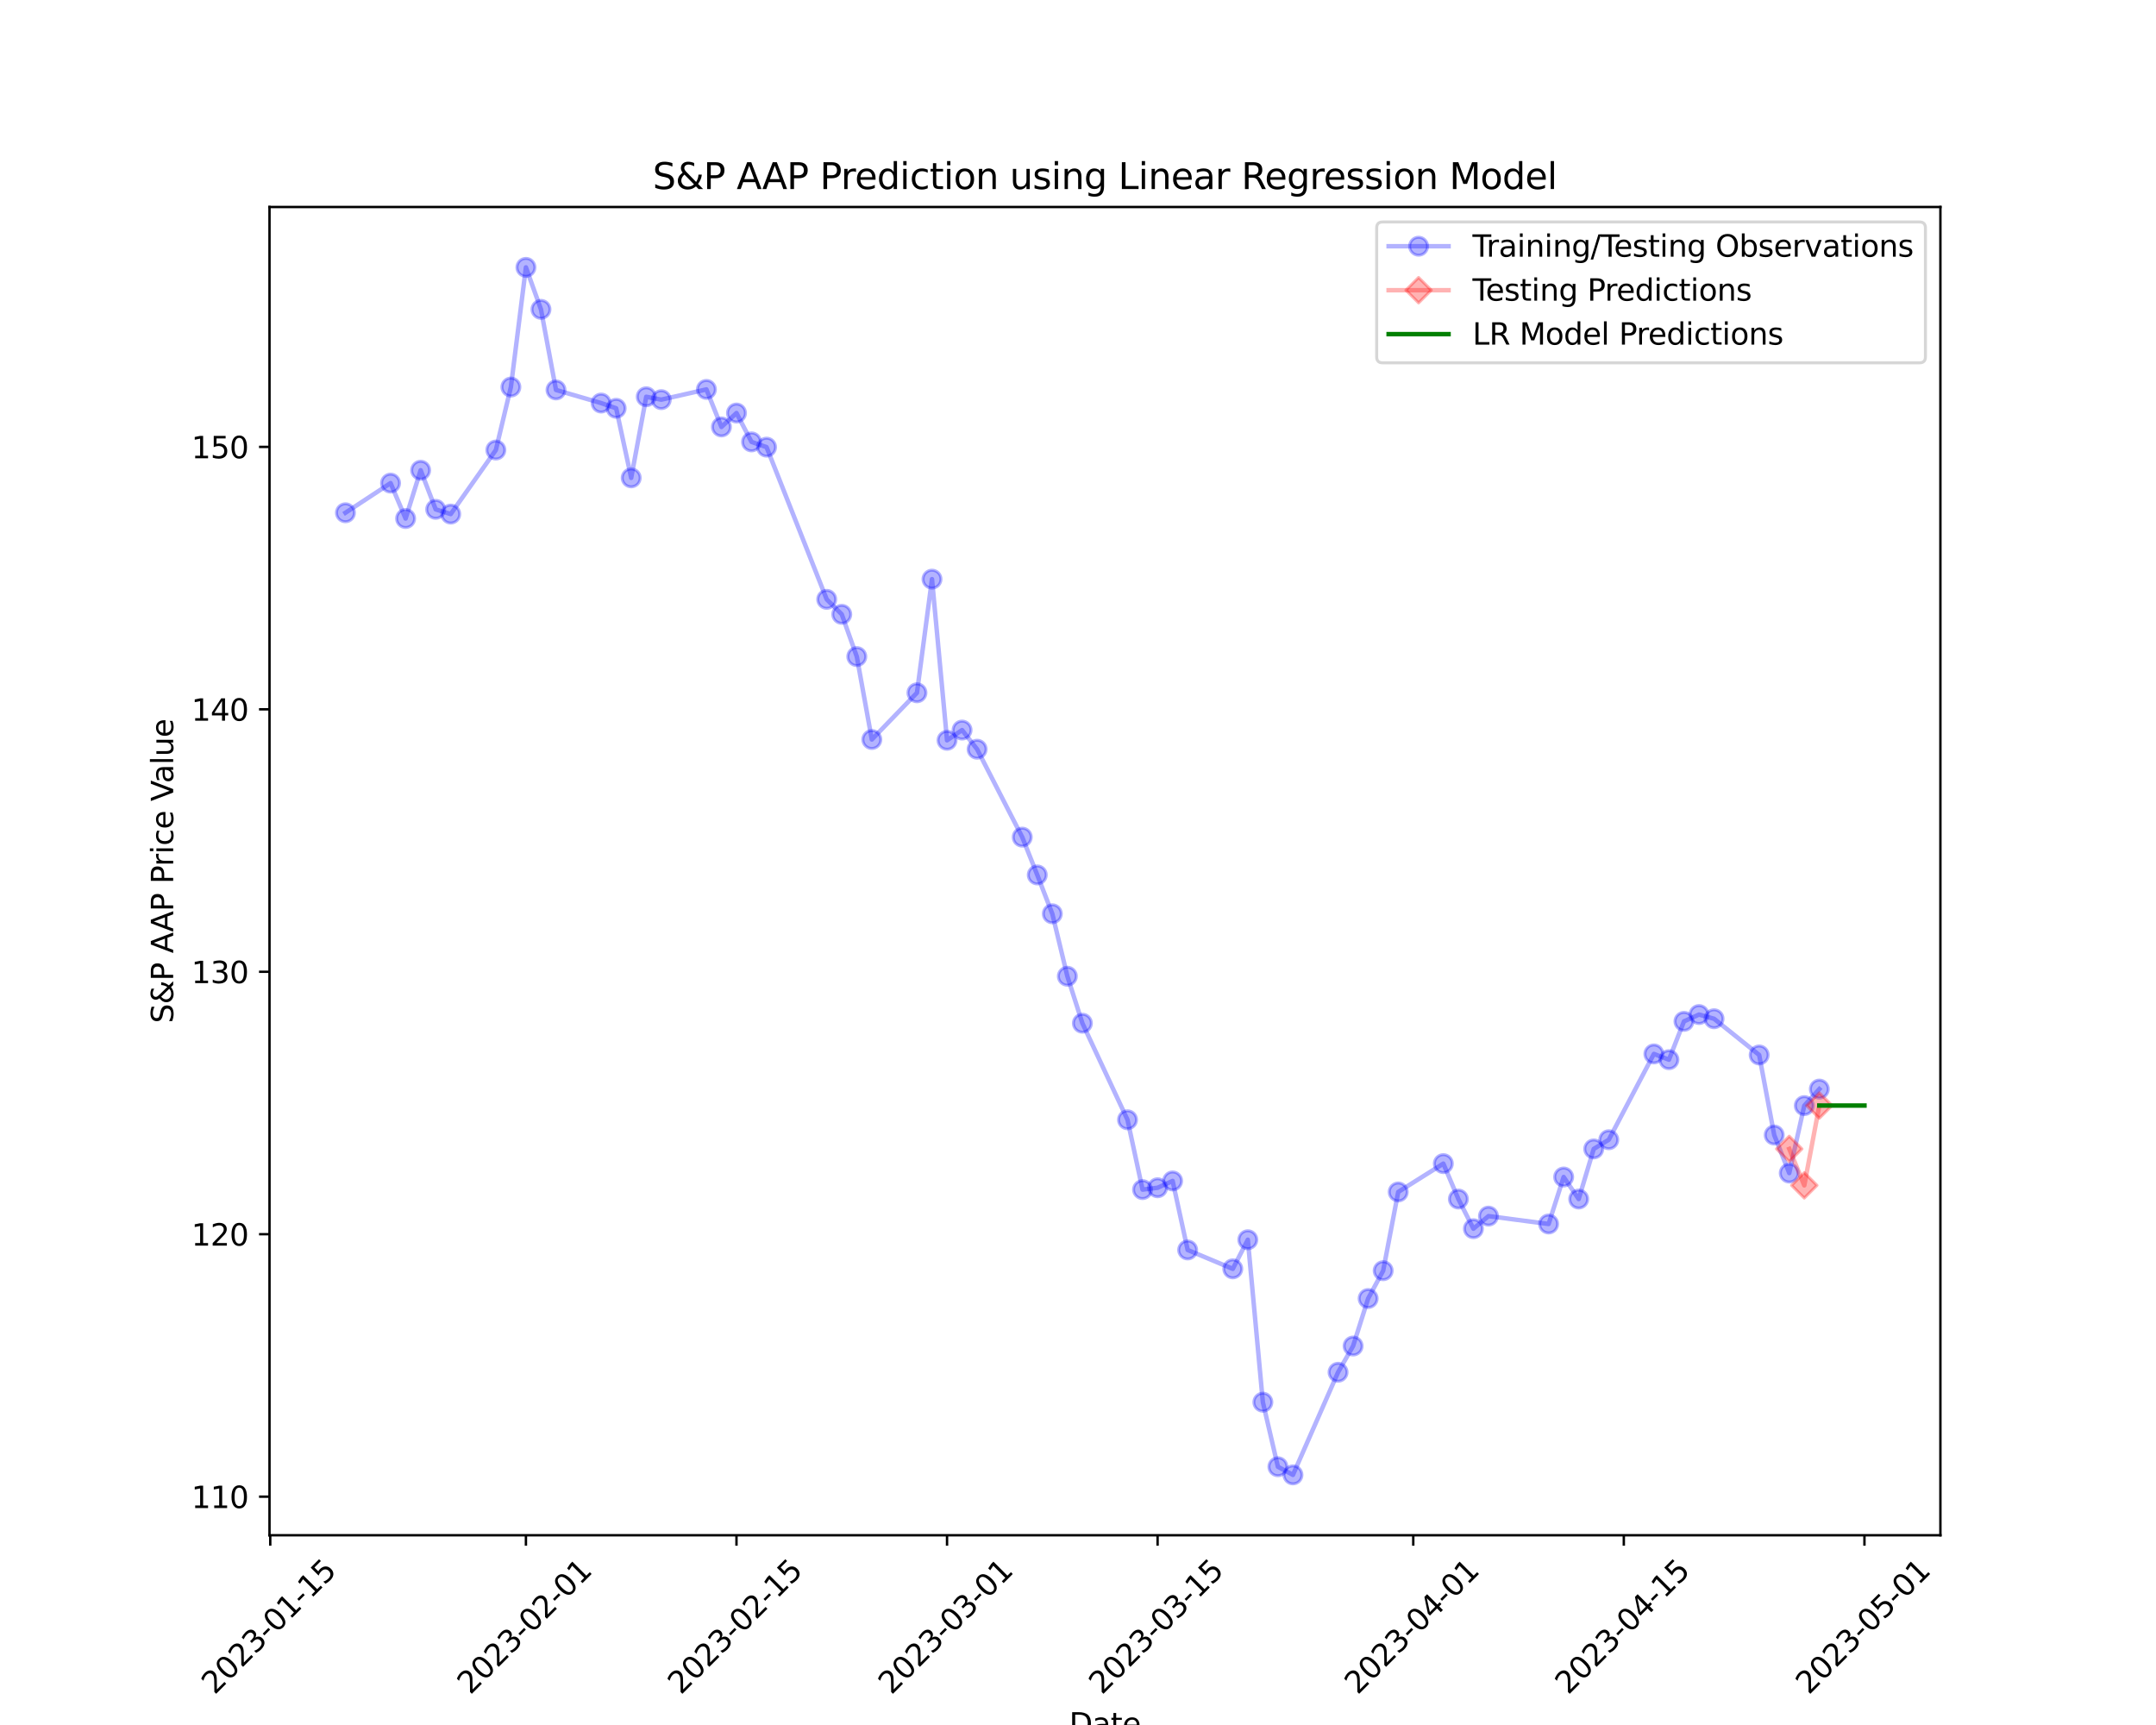 <?xml version="1.0" encoding="utf-8" standalone="no"?>
<!DOCTYPE svg PUBLIC "-//W3C//DTD SVG 1.1//EN"
  "http://www.w3.org/Graphics/SVG/1.1/DTD/svg11.dtd">
<svg xmlns:xlink="http://www.w3.org/1999/xlink" width="720pt" height="576pt" viewBox="0 0 720 576" xmlns="http://www.w3.org/2000/svg" version="1.1">
 <defs>
  <style type="text/css">*{stroke-linejoin: round; stroke-linecap: butt}</style>
 </defs>
 <g id="figure_1">
  <g id="patch_1">
   <path d="M 0 576 
L 720 576 
L 720 0 
L 0 0 
z
" style="fill: #ffffff"/>
  </g>
  <g id="axes_1">
   <g id="patch_2">
    <path d="M 90 512.64 
L 648 512.64 
L 648 69.12 
L 90 69.12 
z
" style="fill: #ffffff"/>
   </g>
   <g id="matplotlib.axis_1">
    <g id="xtick_1">
     <g id="line2d_1">
      <defs>
       <path id="mb885005928" d="M 0 0 
L 0 3.5 
" style="stroke: #000000; stroke-width: 0.8"/>
      </defs>
      <g>
       <use xlink:href="#mb885005928" x="90.251" y="512.64" style="stroke: #000000; stroke-width: 0.8"/>
      </g>
     </g>
     <g id="text_1">
      <!-- 2023-01-15 -->
      <g transform="translate(71.655 566.107) rotate(-45) scale(0.1 -0.1)">
       <defs>
        <path id="DejaVuSans-32" d="M 1228 531 
L 3431 531 
L 3431 0 
L 469 0 
L 469 531 
Q 828 903 1448 1529 
Q 2069 2156 2228 2338 
Q 2531 2678 2651 2914 
Q 2772 3150 2772 3378 
Q 2772 3750 2511 3984 
Q 2250 4219 1831 4219 
Q 1534 4219 1204 4116 
Q 875 4013 500 3803 
L 500 4441 
Q 881 4594 1212 4672 
Q 1544 4750 1819 4750 
Q 2544 4750 2975 4387 
Q 3406 4025 3406 3419 
Q 3406 3131 3298 2873 
Q 3191 2616 2906 2266 
Q 2828 2175 2409 1742 
Q 1991 1309 1228 531 
z
" transform="scale(0.016)"/>
        <path id="DejaVuSans-30" d="M 2034 4250 
Q 1547 4250 1301 3770 
Q 1056 3291 1056 2328 
Q 1056 1369 1301 889 
Q 1547 409 2034 409 
Q 2525 409 2770 889 
Q 3016 1369 3016 2328 
Q 3016 3291 2770 3770 
Q 2525 4250 2034 4250 
z
M 2034 4750 
Q 2819 4750 3233 4129 
Q 3647 3509 3647 2328 
Q 3647 1150 3233 529 
Q 2819 -91 2034 -91 
Q 1250 -91 836 529 
Q 422 1150 422 2328 
Q 422 3509 836 4129 
Q 1250 4750 2034 4750 
z
" transform="scale(0.016)"/>
        <path id="DejaVuSans-33" d="M 2597 2516 
Q 3050 2419 3304 2112 
Q 3559 1806 3559 1356 
Q 3559 666 3084 287 
Q 2609 -91 1734 -91 
Q 1441 -91 1130 -33 
Q 819 25 488 141 
L 488 750 
Q 750 597 1062 519 
Q 1375 441 1716 441 
Q 2309 441 2620 675 
Q 2931 909 2931 1356 
Q 2931 1769 2642 2001 
Q 2353 2234 1838 2234 
L 1294 2234 
L 1294 2753 
L 1863 2753 
Q 2328 2753 2575 2939 
Q 2822 3125 2822 3475 
Q 2822 3834 2567 4026 
Q 2313 4219 1838 4219 
Q 1578 4219 1281 4162 
Q 984 4106 628 3988 
L 628 4550 
Q 988 4650 1302 4700 
Q 1616 4750 1894 4750 
Q 2613 4750 3031 4423 
Q 3450 4097 3450 3541 
Q 3450 3153 3228 2886 
Q 3006 2619 2597 2516 
z
" transform="scale(0.016)"/>
        <path id="DejaVuSans-2d" d="M 313 2009 
L 1997 2009 
L 1997 1497 
L 313 1497 
L 313 2009 
z
" transform="scale(0.016)"/>
        <path id="DejaVuSans-31" d="M 794 531 
L 1825 531 
L 1825 4091 
L 703 3866 
L 703 4441 
L 1819 4666 
L 2450 4666 
L 2450 531 
L 3481 531 
L 3481 0 
L 794 0 
L 794 531 
z
" transform="scale(0.016)"/>
        <path id="DejaVuSans-35" d="M 691 4666 
L 3169 4666 
L 3169 4134 
L 1269 4134 
L 1269 2991 
Q 1406 3038 1543 3061 
Q 1681 3084 1819 3084 
Q 2600 3084 3056 2656 
Q 3513 2228 3513 1497 
Q 3513 744 3044 326 
Q 2575 -91 1722 -91 
Q 1428 -91 1123 -41 
Q 819 9 494 109 
L 494 744 
Q 775 591 1075 516 
Q 1375 441 1709 441 
Q 2250 441 2565 725 
Q 2881 1009 2881 1497 
Q 2881 1984 2565 2268 
Q 2250 2553 1709 2553 
Q 1456 2553 1204 2497 
Q 953 2441 691 2322 
L 691 4666 
z
" transform="scale(0.016)"/>
       </defs>
       <use xlink:href="#DejaVuSans-32"/>
       <use xlink:href="#DejaVuSans-30" x="63.623"/>
       <use xlink:href="#DejaVuSans-32" x="127.246"/>
       <use xlink:href="#DejaVuSans-33" x="190.869"/>
       <use xlink:href="#DejaVuSans-2d" x="254.492"/>
       <use xlink:href="#DejaVuSans-30" x="290.576"/>
       <use xlink:href="#DejaVuSans-31" x="354.199"/>
       <use xlink:href="#DejaVuSans-2d" x="417.822"/>
       <use xlink:href="#DejaVuSans-31" x="453.906"/>
       <use xlink:href="#DejaVuSans-35" x="517.529"/>
      </g>
     </g>
    </g>
    <g id="xtick_2">
     <g id="line2d_2">
      <g>
       <use xlink:href="#mb885005928" x="175.634" y="512.64" style="stroke: #000000; stroke-width: 0.8"/>
      </g>
     </g>
     <g id="text_2">
      <!-- 2023-02-01 -->
      <g transform="translate(157.038 566.107) rotate(-45) scale(0.1 -0.1)">
       <use xlink:href="#DejaVuSans-32"/>
       <use xlink:href="#DejaVuSans-30" x="63.623"/>
       <use xlink:href="#DejaVuSans-32" x="127.246"/>
       <use xlink:href="#DejaVuSans-33" x="190.869"/>
       <use xlink:href="#DejaVuSans-2d" x="254.492"/>
       <use xlink:href="#DejaVuSans-30" x="290.576"/>
       <use xlink:href="#DejaVuSans-32" x="354.199"/>
       <use xlink:href="#DejaVuSans-2d" x="417.822"/>
       <use xlink:href="#DejaVuSans-30" x="453.906"/>
       <use xlink:href="#DejaVuSans-31" x="517.529"/>
      </g>
     </g>
    </g>
    <g id="xtick_3">
     <g id="line2d_3">
      <g>
       <use xlink:href="#mb885005928" x="245.949" y="512.64" style="stroke: #000000; stroke-width: 0.8"/>
      </g>
     </g>
     <g id="text_3">
      <!-- 2023-02-15 -->
      <g transform="translate(227.353 566.107) rotate(-45) scale(0.1 -0.1)">
       <use xlink:href="#DejaVuSans-32"/>
       <use xlink:href="#DejaVuSans-30" x="63.623"/>
       <use xlink:href="#DejaVuSans-32" x="127.246"/>
       <use xlink:href="#DejaVuSans-33" x="190.869"/>
       <use xlink:href="#DejaVuSans-2d" x="254.492"/>
       <use xlink:href="#DejaVuSans-30" x="290.576"/>
       <use xlink:href="#DejaVuSans-32" x="354.199"/>
       <use xlink:href="#DejaVuSans-2d" x="417.822"/>
       <use xlink:href="#DejaVuSans-31" x="453.906"/>
       <use xlink:href="#DejaVuSans-35" x="517.529"/>
      </g>
     </g>
    </g>
    <g id="xtick_4">
     <g id="line2d_4">
      <g>
       <use xlink:href="#mb885005928" x="316.264" y="512.64" style="stroke: #000000; stroke-width: 0.8"/>
      </g>
     </g>
     <g id="text_4">
      <!-- 2023-03-01 -->
      <g transform="translate(297.668 566.107) rotate(-45) scale(0.1 -0.1)">
       <use xlink:href="#DejaVuSans-32"/>
       <use xlink:href="#DejaVuSans-30" x="63.623"/>
       <use xlink:href="#DejaVuSans-32" x="127.246"/>
       <use xlink:href="#DejaVuSans-33" x="190.869"/>
       <use xlink:href="#DejaVuSans-2d" x="254.492"/>
       <use xlink:href="#DejaVuSans-30" x="290.576"/>
       <use xlink:href="#DejaVuSans-33" x="354.199"/>
       <use xlink:href="#DejaVuSans-2d" x="417.822"/>
       <use xlink:href="#DejaVuSans-30" x="453.906"/>
       <use xlink:href="#DejaVuSans-31" x="517.529"/>
      </g>
     </g>
    </g>
    <g id="xtick_5">
     <g id="line2d_5">
      <g>
       <use xlink:href="#mb885005928" x="386.579" y="512.64" style="stroke: #000000; stroke-width: 0.8"/>
      </g>
     </g>
     <g id="text_5">
      <!-- 2023-03-15 -->
      <g transform="translate(367.983 566.107) rotate(-45) scale(0.1 -0.1)">
       <use xlink:href="#DejaVuSans-32"/>
       <use xlink:href="#DejaVuSans-30" x="63.623"/>
       <use xlink:href="#DejaVuSans-32" x="127.246"/>
       <use xlink:href="#DejaVuSans-33" x="190.869"/>
       <use xlink:href="#DejaVuSans-2d" x="254.492"/>
       <use xlink:href="#DejaVuSans-30" x="290.576"/>
       <use xlink:href="#DejaVuSans-33" x="354.199"/>
       <use xlink:href="#DejaVuSans-2d" x="417.822"/>
       <use xlink:href="#DejaVuSans-31" x="453.906"/>
       <use xlink:href="#DejaVuSans-35" x="517.529"/>
      </g>
     </g>
    </g>
    <g id="xtick_6">
     <g id="line2d_6">
      <g>
       <use xlink:href="#mb885005928" x="471.961" y="512.64" style="stroke: #000000; stroke-width: 0.8"/>
      </g>
     </g>
     <g id="text_6">
      <!-- 2023-04-01 -->
      <g transform="translate(453.365 566.107) rotate(-45) scale(0.1 -0.1)">
       <defs>
        <path id="DejaVuSans-34" d="M 2419 4116 
L 825 1625 
L 2419 1625 
L 2419 4116 
z
M 2253 4666 
L 3047 4666 
L 3047 1625 
L 3713 1625 
L 3713 1100 
L 3047 1100 
L 3047 0 
L 2419 0 
L 2419 1100 
L 313 1100 
L 313 1709 
L 2253 4666 
z
" transform="scale(0.016)"/>
       </defs>
       <use xlink:href="#DejaVuSans-32"/>
       <use xlink:href="#DejaVuSans-30" x="63.623"/>
       <use xlink:href="#DejaVuSans-32" x="127.246"/>
       <use xlink:href="#DejaVuSans-33" x="190.869"/>
       <use xlink:href="#DejaVuSans-2d" x="254.492"/>
       <use xlink:href="#DejaVuSans-30" x="290.576"/>
       <use xlink:href="#DejaVuSans-34" x="354.199"/>
       <use xlink:href="#DejaVuSans-2d" x="417.822"/>
       <use xlink:href="#DejaVuSans-30" x="453.906"/>
       <use xlink:href="#DejaVuSans-31" x="517.529"/>
      </g>
     </g>
    </g>
    <g id="xtick_7">
     <g id="line2d_7">
      <g>
       <use xlink:href="#mb885005928" x="542.276" y="512.64" style="stroke: #000000; stroke-width: 0.8"/>
      </g>
     </g>
     <g id="text_7">
      <!-- 2023-04-15 -->
      <g transform="translate(523.681 566.107) rotate(-45) scale(0.1 -0.1)">
       <use xlink:href="#DejaVuSans-32"/>
       <use xlink:href="#DejaVuSans-30" x="63.623"/>
       <use xlink:href="#DejaVuSans-32" x="127.246"/>
       <use xlink:href="#DejaVuSans-33" x="190.869"/>
       <use xlink:href="#DejaVuSans-2d" x="254.492"/>
       <use xlink:href="#DejaVuSans-30" x="290.576"/>
       <use xlink:href="#DejaVuSans-34" x="354.199"/>
       <use xlink:href="#DejaVuSans-2d" x="417.822"/>
       <use xlink:href="#DejaVuSans-31" x="453.906"/>
       <use xlink:href="#DejaVuSans-35" x="517.529"/>
      </g>
     </g>
    </g>
    <g id="xtick_8">
     <g id="line2d_8">
      <g>
       <use xlink:href="#mb885005928" x="622.636" y="512.64" style="stroke: #000000; stroke-width: 0.8"/>
      </g>
     </g>
     <g id="text_8">
      <!-- 2023-05-01 -->
      <g transform="translate(604.041 566.107) rotate(-45) scale(0.1 -0.1)">
       <use xlink:href="#DejaVuSans-32"/>
       <use xlink:href="#DejaVuSans-30" x="63.623"/>
       <use xlink:href="#DejaVuSans-32" x="127.246"/>
       <use xlink:href="#DejaVuSans-33" x="190.869"/>
       <use xlink:href="#DejaVuSans-2d" x="254.492"/>
       <use xlink:href="#DejaVuSans-30" x="290.576"/>
       <use xlink:href="#DejaVuSans-35" x="354.199"/>
       <use xlink:href="#DejaVuSans-2d" x="417.822"/>
       <use xlink:href="#DejaVuSans-30" x="453.906"/>
       <use xlink:href="#DejaVuSans-31" x="517.529"/>
      </g>
     </g>
    </g>
    <g id="text_9">
     <!-- Date -->
     <g transform="translate(357.049 579.176) scale(0.1 -0.1)">
      <defs>
       <path id="DejaVuSans-44" d="M 1259 4147 
L 1259 519 
L 2022 519 
Q 2988 519 3436 956 
Q 3884 1394 3884 2338 
Q 3884 3275 3436 3711 
Q 2988 4147 2022 4147 
L 1259 4147 
z
M 628 4666 
L 1925 4666 
Q 3281 4666 3915 4102 
Q 4550 3538 4550 2338 
Q 4550 1131 3912 565 
Q 3275 0 1925 0 
L 628 0 
L 628 4666 
z
" transform="scale(0.016)"/>
       <path id="DejaVuSans-61" d="M 2194 1759 
Q 1497 1759 1228 1600 
Q 959 1441 959 1056 
Q 959 750 1161 570 
Q 1363 391 1709 391 
Q 2188 391 2477 730 
Q 2766 1069 2766 1631 
L 2766 1759 
L 2194 1759 
z
M 3341 1997 
L 3341 0 
L 2766 0 
L 2766 531 
Q 2569 213 2275 61 
Q 1981 -91 1556 -91 
Q 1019 -91 701 211 
Q 384 513 384 1019 
Q 384 1609 779 1909 
Q 1175 2209 1959 2209 
L 2766 2209 
L 2766 2266 
Q 2766 2663 2505 2880 
Q 2244 3097 1772 3097 
Q 1472 3097 1187 3025 
Q 903 2953 641 2809 
L 641 3341 
Q 956 3463 1253 3523 
Q 1550 3584 1831 3584 
Q 2591 3584 2966 3190 
Q 3341 2797 3341 1997 
z
" transform="scale(0.016)"/>
       <path id="DejaVuSans-74" d="M 1172 4494 
L 1172 3500 
L 2356 3500 
L 2356 3053 
L 1172 3053 
L 1172 1153 
Q 1172 725 1289 603 
Q 1406 481 1766 481 
L 2356 481 
L 2356 0 
L 1766 0 
Q 1100 0 847 248 
Q 594 497 594 1153 
L 594 3053 
L 172 3053 
L 172 3500 
L 594 3500 
L 594 4494 
L 1172 4494 
z
" transform="scale(0.016)"/>
       <path id="DejaVuSans-65" d="M 3597 1894 
L 3597 1613 
L 953 1613 
Q 991 1019 1311 708 
Q 1631 397 2203 397 
Q 2534 397 2845 478 
Q 3156 559 3463 722 
L 3463 178 
Q 3153 47 2828 -22 
Q 2503 -91 2169 -91 
Q 1331 -91 842 396 
Q 353 884 353 1716 
Q 353 2575 817 3079 
Q 1281 3584 2069 3584 
Q 2775 3584 3186 3129 
Q 3597 2675 3597 1894 
z
M 3022 2063 
Q 3016 2534 2758 2815 
Q 2500 3097 2075 3097 
Q 1594 3097 1305 2825 
Q 1016 2553 972 2059 
L 3022 2063 
z
" transform="scale(0.016)"/>
      </defs>
      <use xlink:href="#DejaVuSans-44"/>
      <use xlink:href="#DejaVuSans-61" x="77.002"/>
      <use xlink:href="#DejaVuSans-74" x="138.281"/>
      <use xlink:href="#DejaVuSans-65" x="177.49"/>
     </g>
    </g>
   </g>
   <g id="matplotlib.axis_2">
    <g id="ytick_1">
     <g id="line2d_9">
      <defs>
       <path id="m9774df31ce" d="M 0 0 
L -3.5 0 
" style="stroke: #000000; stroke-width: 0.8"/>
      </defs>
      <g>
       <use xlink:href="#m9774df31ce" x="90" y="499.754" style="stroke: #000000; stroke-width: 0.8"/>
      </g>
     </g>
     <g id="text_10">
      <!-- 110 -->
      <g transform="translate(63.913 503.553) scale(0.1 -0.1)">
       <use xlink:href="#DejaVuSans-31"/>
       <use xlink:href="#DejaVuSans-31" x="63.623"/>
       <use xlink:href="#DejaVuSans-30" x="127.246"/>
      </g>
     </g>
    </g>
    <g id="ytick_2">
     <g id="line2d_10">
      <g>
       <use xlink:href="#m9774df31ce" x="90" y="412.12" style="stroke: #000000; stroke-width: 0.8"/>
      </g>
     </g>
     <g id="text_11">
      <!-- 120 -->
      <g transform="translate(63.913 415.92) scale(0.1 -0.1)">
       <use xlink:href="#DejaVuSans-31"/>
       <use xlink:href="#DejaVuSans-32" x="63.623"/>
       <use xlink:href="#DejaVuSans-30" x="127.246"/>
      </g>
     </g>
    </g>
    <g id="ytick_3">
     <g id="line2d_11">
      <g>
       <use xlink:href="#m9774df31ce" x="90" y="324.487" style="stroke: #000000; stroke-width: 0.8"/>
      </g>
     </g>
     <g id="text_12">
      <!-- 130 -->
      <g transform="translate(63.913 328.287) scale(0.1 -0.1)">
       <use xlink:href="#DejaVuSans-31"/>
       <use xlink:href="#DejaVuSans-33" x="63.623"/>
       <use xlink:href="#DejaVuSans-30" x="127.246"/>
      </g>
     </g>
    </g>
    <g id="ytick_4">
     <g id="line2d_12">
      <g>
       <use xlink:href="#m9774df31ce" x="90" y="236.854" style="stroke: #000000; stroke-width: 0.8"/>
      </g>
     </g>
     <g id="text_13">
      <!-- 140 -->
      <g transform="translate(63.913 240.653) scale(0.1 -0.1)">
       <use xlink:href="#DejaVuSans-31"/>
       <use xlink:href="#DejaVuSans-34" x="63.623"/>
       <use xlink:href="#DejaVuSans-30" x="127.246"/>
      </g>
     </g>
    </g>
    <g id="ytick_5">
     <g id="line2d_13">
      <g>
       <use xlink:href="#m9774df31ce" x="90" y="149.221" style="stroke: #000000; stroke-width: 0.8"/>
      </g>
     </g>
     <g id="text_14">
      <!-- 150 -->
      <g transform="translate(63.913 153.02) scale(0.1 -0.1)">
       <use xlink:href="#DejaVuSans-31"/>
       <use xlink:href="#DejaVuSans-35" x="63.623"/>
       <use xlink:href="#DejaVuSans-30" x="127.246"/>
      </g>
     </g>
    </g>
    <g id="text_15">
     <!-- S&amp;P AAP Price Value -->
     <g transform="translate(57.833 341.657) rotate(-90) scale(0.1 -0.1)">
      <defs>
       <path id="DejaVuSans-53" d="M 3425 4513 
L 3425 3897 
Q 3066 4069 2747 4153 
Q 2428 4238 2131 4238 
Q 1616 4238 1336 4038 
Q 1056 3838 1056 3469 
Q 1056 3159 1242 3001 
Q 1428 2844 1947 2747 
L 2328 2669 
Q 3034 2534 3370 2195 
Q 3706 1856 3706 1288 
Q 3706 609 3251 259 
Q 2797 -91 1919 -91 
Q 1588 -91 1214 -16 
Q 841 59 441 206 
L 441 856 
Q 825 641 1194 531 
Q 1563 422 1919 422 
Q 2459 422 2753 634 
Q 3047 847 3047 1241 
Q 3047 1584 2836 1778 
Q 2625 1972 2144 2069 
L 1759 2144 
Q 1053 2284 737 2584 
Q 422 2884 422 3419 
Q 422 4038 858 4394 
Q 1294 4750 2059 4750 
Q 2388 4750 2728 4690 
Q 3069 4631 3425 4513 
z
" transform="scale(0.016)"/>
       <path id="DejaVuSans-26" d="M 1556 2509 
Q 1272 2256 1139 2004 
Q 1006 1753 1006 1478 
Q 1006 1022 1337 719 
Q 1669 416 2169 416 
Q 2466 416 2725 514 
Q 2984 613 3213 813 
L 1556 2509 
z
M 1997 2859 
L 3584 1234 
Q 3769 1513 3872 1830 
Q 3975 2147 3994 2503 
L 4575 2503 
Q 4538 2091 4375 1687 
Q 4213 1284 3922 891 
L 4794 0 
L 4006 0 
L 3559 459 
Q 3234 181 2878 45 
Q 2522 -91 2113 -91 
Q 1359 -91 881 339 
Q 403 769 403 1441 
Q 403 1841 612 2192 
Q 822 2544 1241 2853 
Q 1091 3050 1012 3245 
Q 934 3441 934 3628 
Q 934 4134 1281 4442 
Q 1628 4750 2203 4750 
Q 2463 4750 2720 4694 
Q 2978 4638 3244 4525 
L 3244 3956 
Q 2972 4103 2725 4179 
Q 2478 4256 2266 4256 
Q 1938 4256 1733 4082 
Q 1528 3909 1528 3634 
Q 1528 3475 1620 3314 
Q 1713 3153 1997 2859 
z
" transform="scale(0.016)"/>
       <path id="DejaVuSans-50" d="M 1259 4147 
L 1259 2394 
L 2053 2394 
Q 2494 2394 2734 2622 
Q 2975 2850 2975 3272 
Q 2975 3691 2734 3919 
Q 2494 4147 2053 4147 
L 1259 4147 
z
M 628 4666 
L 2053 4666 
Q 2838 4666 3239 4311 
Q 3641 3956 3641 3272 
Q 3641 2581 3239 2228 
Q 2838 1875 2053 1875 
L 1259 1875 
L 1259 0 
L 628 0 
L 628 4666 
z
" transform="scale(0.016)"/>
       <path id="DejaVuSans-20" transform="scale(0.016)"/>
       <path id="DejaVuSans-41" d="M 2188 4044 
L 1331 1722 
L 3047 1722 
L 2188 4044 
z
M 1831 4666 
L 2547 4666 
L 4325 0 
L 3669 0 
L 3244 1197 
L 1141 1197 
L 716 0 
L 50 0 
L 1831 4666 
z
" transform="scale(0.016)"/>
       <path id="DejaVuSans-72" d="M 2631 2963 
Q 2534 3019 2420 3045 
Q 2306 3072 2169 3072 
Q 1681 3072 1420 2755 
Q 1159 2438 1159 1844 
L 1159 0 
L 581 0 
L 581 3500 
L 1159 3500 
L 1159 2956 
Q 1341 3275 1631 3429 
Q 1922 3584 2338 3584 
Q 2397 3584 2469 3576 
Q 2541 3569 2628 3553 
L 2631 2963 
z
" transform="scale(0.016)"/>
       <path id="DejaVuSans-69" d="M 603 3500 
L 1178 3500 
L 1178 0 
L 603 0 
L 603 3500 
z
M 603 4863 
L 1178 4863 
L 1178 4134 
L 603 4134 
L 603 4863 
z
" transform="scale(0.016)"/>
       <path id="DejaVuSans-63" d="M 3122 3366 
L 3122 2828 
Q 2878 2963 2633 3030 
Q 2388 3097 2138 3097 
Q 1578 3097 1268 2742 
Q 959 2388 959 1747 
Q 959 1106 1268 751 
Q 1578 397 2138 397 
Q 2388 397 2633 464 
Q 2878 531 3122 666 
L 3122 134 
Q 2881 22 2623 -34 
Q 2366 -91 2075 -91 
Q 1284 -91 818 406 
Q 353 903 353 1747 
Q 353 2603 823 3093 
Q 1294 3584 2113 3584 
Q 2378 3584 2631 3529 
Q 2884 3475 3122 3366 
z
" transform="scale(0.016)"/>
       <path id="DejaVuSans-56" d="M 1831 0 
L 50 4666 
L 709 4666 
L 2188 738 
L 3669 4666 
L 4325 4666 
L 2547 0 
L 1831 0 
z
" transform="scale(0.016)"/>
       <path id="DejaVuSans-6c" d="M 603 4863 
L 1178 4863 
L 1178 0 
L 603 0 
L 603 4863 
z
" transform="scale(0.016)"/>
       <path id="DejaVuSans-75" d="M 544 1381 
L 544 3500 
L 1119 3500 
L 1119 1403 
Q 1119 906 1312 657 
Q 1506 409 1894 409 
Q 2359 409 2629 706 
Q 2900 1003 2900 1516 
L 2900 3500 
L 3475 3500 
L 3475 0 
L 2900 0 
L 2900 538 
Q 2691 219 2414 64 
Q 2138 -91 1772 -91 
Q 1169 -91 856 284 
Q 544 659 544 1381 
z
M 1991 3584 
L 1991 3584 
z
" transform="scale(0.016)"/>
      </defs>
      <use xlink:href="#DejaVuSans-53"/>
      <use xlink:href="#DejaVuSans-26" x="63.477"/>
      <use xlink:href="#DejaVuSans-50" x="141.455"/>
      <use xlink:href="#DejaVuSans-20" x="201.758"/>
      <use xlink:href="#DejaVuSans-41" x="233.545"/>
      <use xlink:href="#DejaVuSans-41" x="304.703"/>
      <use xlink:href="#DejaVuSans-50" x="373.111"/>
      <use xlink:href="#DejaVuSans-20" x="433.414"/>
      <use xlink:href="#DejaVuSans-50" x="465.201"/>
      <use xlink:href="#DejaVuSans-72" x="523.754"/>
      <use xlink:href="#DejaVuSans-69" x="564.867"/>
      <use xlink:href="#DejaVuSans-63" x="592.65"/>
      <use xlink:href="#DejaVuSans-65" x="647.631"/>
      <use xlink:href="#DejaVuSans-20" x="709.154"/>
      <use xlink:href="#DejaVuSans-56" x="740.941"/>
      <use xlink:href="#DejaVuSans-61" x="801.6"/>
      <use xlink:href="#DejaVuSans-6c" x="862.879"/>
      <use xlink:href="#DejaVuSans-75" x="890.662"/>
      <use xlink:href="#DejaVuSans-65" x="954.041"/>
     </g>
    </g>
   </g>
   <g id="line2d_14">
    <path d="M 115.364 171.217 
L 130.431 161.314 
L 135.454 173.145 
L 140.476 157.02 
L 145.499 170.078 
L 150.521 171.655 
L 165.589 150.273 
L 170.611 129.241 
L 175.634 89.28 
L 180.656 103.301 
L 185.679 130.205 
L 200.746 134.586 
L 205.769 136.339 
L 210.791 159.562 
L 215.814 132.483 
L 220.836 133.447 
L 235.904 130.029 
L 240.926 142.561 
L 245.949 137.916 
L 250.971 147.556 
L 255.994 149.309 
L 276.084 200.136 
L 281.106 205.131 
L 286.129 219.24 
L 291.151 246.932 
L 306.219 231.333 
L 311.241 193.388 
L 316.264 247.195 
L 321.286 243.777 
L 326.309 250.174 
L 341.376 279.531 
L 346.399 292.151 
L 351.421 305.12 
L 356.444 325.977 
L 361.466 341.663 
L 376.534 373.912 
L 381.556 397.223 
L 386.579 396.609 
L 391.601 394.331 
L 396.624 417.378 
L 411.691 423.688 
L 416.714 413.961 
L 421.736 468.206 
L 426.759 489.763 
L 431.781 492.48 
L 446.849 458.215 
L 451.871 449.452 
L 456.894 433.591 
L 461.916 424.301 
L 466.939 398.011 
L 482.006 388.547 
L 487.029 400.378 
L 492.051 410.28 
L 497.074 406.074 
L 517.164 408.703 
L 522.186 393.016 
L 527.209 400.378 
L 532.231 383.64 
L 537.254 380.573 
L 552.321 351.916 
L 557.344 353.844 
L 562.366 341.05 
L 567.389 338.772 
L 572.411 340.174 
L 587.479 352.267 
L 592.501 378.995 
L 597.524 391.702 
L 602.546 369.18 
L 607.569 363.659 
" clip-path="url(#pd527c392b7)" style="fill: none; stroke: #0000ff; stroke-opacity: 0.3; stroke-width: 1.5; stroke-linecap: square"/>
    <defs>
     <path id="m4d592b35fa" d="M 0 3 
C 0.796 3 1.559 2.684 2.121 2.121 
C 2.684 1.559 3 0.796 3 0 
C 3 -0.796 2.684 -1.559 2.121 -2.121 
C 1.559 -2.684 0.796 -3 0 -3 
C -0.796 -3 -1.559 -2.684 -2.121 -2.121 
C -2.684 -1.559 -3 -0.796 -3 0 
C -3 0.796 -2.684 1.559 -2.121 2.121 
C -1.559 2.684 -0.796 3 0 3 
z
" style="stroke: #0000ff; stroke-opacity: 0.3"/>
    </defs>
    <g clip-path="url(#pd527c392b7)">
     <use xlink:href="#m4d592b35fa" x="115.364" y="171.217" style="fill: #0000ff; fill-opacity: 0.3; stroke: #0000ff; stroke-opacity: 0.3"/>
     <use xlink:href="#m4d592b35fa" x="130.431" y="161.314" style="fill: #0000ff; fill-opacity: 0.3; stroke: #0000ff; stroke-opacity: 0.3"/>
     <use xlink:href="#m4d592b35fa" x="135.454" y="173.145" style="fill: #0000ff; fill-opacity: 0.3; stroke: #0000ff; stroke-opacity: 0.3"/>
     <use xlink:href="#m4d592b35fa" x="140.476" y="157.02" style="fill: #0000ff; fill-opacity: 0.3; stroke: #0000ff; stroke-opacity: 0.3"/>
     <use xlink:href="#m4d592b35fa" x="145.499" y="170.078" style="fill: #0000ff; fill-opacity: 0.3; stroke: #0000ff; stroke-opacity: 0.3"/>
     <use xlink:href="#m4d592b35fa" x="150.521" y="171.655" style="fill: #0000ff; fill-opacity: 0.3; stroke: #0000ff; stroke-opacity: 0.3"/>
     <use xlink:href="#m4d592b35fa" x="165.589" y="150.273" style="fill: #0000ff; fill-opacity: 0.3; stroke: #0000ff; stroke-opacity: 0.3"/>
     <use xlink:href="#m4d592b35fa" x="170.611" y="129.241" style="fill: #0000ff; fill-opacity: 0.3; stroke: #0000ff; stroke-opacity: 0.3"/>
     <use xlink:href="#m4d592b35fa" x="175.634" y="89.28" style="fill: #0000ff; fill-opacity: 0.3; stroke: #0000ff; stroke-opacity: 0.3"/>
     <use xlink:href="#m4d592b35fa" x="180.656" y="103.301" style="fill: #0000ff; fill-opacity: 0.3; stroke: #0000ff; stroke-opacity: 0.3"/>
     <use xlink:href="#m4d592b35fa" x="185.679" y="130.205" style="fill: #0000ff; fill-opacity: 0.3; stroke: #0000ff; stroke-opacity: 0.3"/>
     <use xlink:href="#m4d592b35fa" x="200.746" y="134.586" style="fill: #0000ff; fill-opacity: 0.3; stroke: #0000ff; stroke-opacity: 0.3"/>
     <use xlink:href="#m4d592b35fa" x="205.769" y="136.339" style="fill: #0000ff; fill-opacity: 0.3; stroke: #0000ff; stroke-opacity: 0.3"/>
     <use xlink:href="#m4d592b35fa" x="210.791" y="159.562" style="fill: #0000ff; fill-opacity: 0.3; stroke: #0000ff; stroke-opacity: 0.3"/>
     <use xlink:href="#m4d592b35fa" x="215.814" y="132.483" style="fill: #0000ff; fill-opacity: 0.3; stroke: #0000ff; stroke-opacity: 0.3"/>
     <use xlink:href="#m4d592b35fa" x="220.836" y="133.447" style="fill: #0000ff; fill-opacity: 0.3; stroke: #0000ff; stroke-opacity: 0.3"/>
     <use xlink:href="#m4d592b35fa" x="235.904" y="130.029" style="fill: #0000ff; fill-opacity: 0.3; stroke: #0000ff; stroke-opacity: 0.3"/>
     <use xlink:href="#m4d592b35fa" x="240.926" y="142.561" style="fill: #0000ff; fill-opacity: 0.3; stroke: #0000ff; stroke-opacity: 0.3"/>
     <use xlink:href="#m4d592b35fa" x="245.949" y="137.916" style="fill: #0000ff; fill-opacity: 0.3; stroke: #0000ff; stroke-opacity: 0.3"/>
     <use xlink:href="#m4d592b35fa" x="250.971" y="147.556" style="fill: #0000ff; fill-opacity: 0.3; stroke: #0000ff; stroke-opacity: 0.3"/>
     <use xlink:href="#m4d592b35fa" x="255.994" y="149.309" style="fill: #0000ff; fill-opacity: 0.3; stroke: #0000ff; stroke-opacity: 0.3"/>
     <use xlink:href="#m4d592b35fa" x="276.084" y="200.136" style="fill: #0000ff; fill-opacity: 0.3; stroke: #0000ff; stroke-opacity: 0.3"/>
     <use xlink:href="#m4d592b35fa" x="281.106" y="205.131" style="fill: #0000ff; fill-opacity: 0.3; stroke: #0000ff; stroke-opacity: 0.3"/>
     <use xlink:href="#m4d592b35fa" x="286.129" y="219.24" style="fill: #0000ff; fill-opacity: 0.3; stroke: #0000ff; stroke-opacity: 0.3"/>
     <use xlink:href="#m4d592b35fa" x="291.151" y="246.932" style="fill: #0000ff; fill-opacity: 0.3; stroke: #0000ff; stroke-opacity: 0.3"/>
     <use xlink:href="#m4d592b35fa" x="306.219" y="231.333" style="fill: #0000ff; fill-opacity: 0.3; stroke: #0000ff; stroke-opacity: 0.3"/>
     <use xlink:href="#m4d592b35fa" x="311.241" y="193.388" style="fill: #0000ff; fill-opacity: 0.3; stroke: #0000ff; stroke-opacity: 0.3"/>
     <use xlink:href="#m4d592b35fa" x="316.264" y="247.195" style="fill: #0000ff; fill-opacity: 0.3; stroke: #0000ff; stroke-opacity: 0.3"/>
     <use xlink:href="#m4d592b35fa" x="321.286" y="243.777" style="fill: #0000ff; fill-opacity: 0.3; stroke: #0000ff; stroke-opacity: 0.3"/>
     <use xlink:href="#m4d592b35fa" x="326.309" y="250.174" style="fill: #0000ff; fill-opacity: 0.3; stroke: #0000ff; stroke-opacity: 0.3"/>
     <use xlink:href="#m4d592b35fa" x="341.376" y="279.531" style="fill: #0000ff; fill-opacity: 0.3; stroke: #0000ff; stroke-opacity: 0.3"/>
     <use xlink:href="#m4d592b35fa" x="346.399" y="292.151" style="fill: #0000ff; fill-opacity: 0.3; stroke: #0000ff; stroke-opacity: 0.3"/>
     <use xlink:href="#m4d592b35fa" x="351.421" y="305.12" style="fill: #0000ff; fill-opacity: 0.3; stroke: #0000ff; stroke-opacity: 0.3"/>
     <use xlink:href="#m4d592b35fa" x="356.444" y="325.977" style="fill: #0000ff; fill-opacity: 0.3; stroke: #0000ff; stroke-opacity: 0.3"/>
     <use xlink:href="#m4d592b35fa" x="361.466" y="341.663" style="fill: #0000ff; fill-opacity: 0.3; stroke: #0000ff; stroke-opacity: 0.3"/>
     <use xlink:href="#m4d592b35fa" x="376.534" y="373.912" style="fill: #0000ff; fill-opacity: 0.3; stroke: #0000ff; stroke-opacity: 0.3"/>
     <use xlink:href="#m4d592b35fa" x="381.556" y="397.223" style="fill: #0000ff; fill-opacity: 0.3; stroke: #0000ff; stroke-opacity: 0.3"/>
     <use xlink:href="#m4d592b35fa" x="386.579" y="396.609" style="fill: #0000ff; fill-opacity: 0.3; stroke: #0000ff; stroke-opacity: 0.3"/>
     <use xlink:href="#m4d592b35fa" x="391.601" y="394.331" style="fill: #0000ff; fill-opacity: 0.3; stroke: #0000ff; stroke-opacity: 0.3"/>
     <use xlink:href="#m4d592b35fa" x="396.624" y="417.378" style="fill: #0000ff; fill-opacity: 0.3; stroke: #0000ff; stroke-opacity: 0.3"/>
     <use xlink:href="#m4d592b35fa" x="411.691" y="423.688" style="fill: #0000ff; fill-opacity: 0.3; stroke: #0000ff; stroke-opacity: 0.3"/>
     <use xlink:href="#m4d592b35fa" x="416.714" y="413.961" style="fill: #0000ff; fill-opacity: 0.3; stroke: #0000ff; stroke-opacity: 0.3"/>
     <use xlink:href="#m4d592b35fa" x="421.736" y="468.206" style="fill: #0000ff; fill-opacity: 0.3; stroke: #0000ff; stroke-opacity: 0.3"/>
     <use xlink:href="#m4d592b35fa" x="426.759" y="489.763" style="fill: #0000ff; fill-opacity: 0.3; stroke: #0000ff; stroke-opacity: 0.3"/>
     <use xlink:href="#m4d592b35fa" x="431.781" y="492.48" style="fill: #0000ff; fill-opacity: 0.3; stroke: #0000ff; stroke-opacity: 0.3"/>
     <use xlink:href="#m4d592b35fa" x="446.849" y="458.215" style="fill: #0000ff; fill-opacity: 0.3; stroke: #0000ff; stroke-opacity: 0.3"/>
     <use xlink:href="#m4d592b35fa" x="451.871" y="449.452" style="fill: #0000ff; fill-opacity: 0.3; stroke: #0000ff; stroke-opacity: 0.3"/>
     <use xlink:href="#m4d592b35fa" x="456.894" y="433.591" style="fill: #0000ff; fill-opacity: 0.3; stroke: #0000ff; stroke-opacity: 0.3"/>
     <use xlink:href="#m4d592b35fa" x="461.916" y="424.301" style="fill: #0000ff; fill-opacity: 0.3; stroke: #0000ff; stroke-opacity: 0.3"/>
     <use xlink:href="#m4d592b35fa" x="466.939" y="398.011" style="fill: #0000ff; fill-opacity: 0.3; stroke: #0000ff; stroke-opacity: 0.3"/>
     <use xlink:href="#m4d592b35fa" x="482.006" y="388.547" style="fill: #0000ff; fill-opacity: 0.3; stroke: #0000ff; stroke-opacity: 0.3"/>
     <use xlink:href="#m4d592b35fa" x="487.029" y="400.378" style="fill: #0000ff; fill-opacity: 0.3; stroke: #0000ff; stroke-opacity: 0.3"/>
     <use xlink:href="#m4d592b35fa" x="492.051" y="410.28" style="fill: #0000ff; fill-opacity: 0.3; stroke: #0000ff; stroke-opacity: 0.3"/>
     <use xlink:href="#m4d592b35fa" x="497.074" y="406.074" style="fill: #0000ff; fill-opacity: 0.3; stroke: #0000ff; stroke-opacity: 0.3"/>
     <use xlink:href="#m4d592b35fa" x="517.164" y="408.703" style="fill: #0000ff; fill-opacity: 0.3; stroke: #0000ff; stroke-opacity: 0.3"/>
     <use xlink:href="#m4d592b35fa" x="522.186" y="393.016" style="fill: #0000ff; fill-opacity: 0.3; stroke: #0000ff; stroke-opacity: 0.3"/>
     <use xlink:href="#m4d592b35fa" x="527.209" y="400.378" style="fill: #0000ff; fill-opacity: 0.3; stroke: #0000ff; stroke-opacity: 0.3"/>
     <use xlink:href="#m4d592b35fa" x="532.231" y="383.64" style="fill: #0000ff; fill-opacity: 0.3; stroke: #0000ff; stroke-opacity: 0.3"/>
     <use xlink:href="#m4d592b35fa" x="537.254" y="380.573" style="fill: #0000ff; fill-opacity: 0.3; stroke: #0000ff; stroke-opacity: 0.3"/>
     <use xlink:href="#m4d592b35fa" x="552.321" y="351.916" style="fill: #0000ff; fill-opacity: 0.3; stroke: #0000ff; stroke-opacity: 0.3"/>
     <use xlink:href="#m4d592b35fa" x="557.344" y="353.844" style="fill: #0000ff; fill-opacity: 0.3; stroke: #0000ff; stroke-opacity: 0.3"/>
     <use xlink:href="#m4d592b35fa" x="562.366" y="341.05" style="fill: #0000ff; fill-opacity: 0.3; stroke: #0000ff; stroke-opacity: 0.3"/>
     <use xlink:href="#m4d592b35fa" x="567.389" y="338.772" style="fill: #0000ff; fill-opacity: 0.3; stroke: #0000ff; stroke-opacity: 0.3"/>
     <use xlink:href="#m4d592b35fa" x="572.411" y="340.174" style="fill: #0000ff; fill-opacity: 0.3; stroke: #0000ff; stroke-opacity: 0.3"/>
     <use xlink:href="#m4d592b35fa" x="587.479" y="352.267" style="fill: #0000ff; fill-opacity: 0.3; stroke: #0000ff; stroke-opacity: 0.3"/>
     <use xlink:href="#m4d592b35fa" x="592.501" y="378.995" style="fill: #0000ff; fill-opacity: 0.3; stroke: #0000ff; stroke-opacity: 0.3"/>
     <use xlink:href="#m4d592b35fa" x="597.524" y="391.702" style="fill: #0000ff; fill-opacity: 0.3; stroke: #0000ff; stroke-opacity: 0.3"/>
     <use xlink:href="#m4d592b35fa" x="602.546" y="369.18" style="fill: #0000ff; fill-opacity: 0.3; stroke: #0000ff; stroke-opacity: 0.3"/>
     <use xlink:href="#m4d592b35fa" x="607.569" y="363.659" style="fill: #0000ff; fill-opacity: 0.3; stroke: #0000ff; stroke-opacity: 0.3"/>
    </g>
   </g>
   <g id="line2d_15">
    <path d="M 597.524 383.632 
L 602.546 395.815 
L 607.569 369.154 
" clip-path="url(#pd527c392b7)" style="fill: none; stroke: #ff0000; stroke-opacity: 0.3; stroke-width: 1.5; stroke-linecap: square"/>
    <defs>
     <path id="m41a98d939c" d="M -0 4.243 
L 4.243 0 
L 0 -4.243 
L -4.243 -0 
z
" style="stroke: #ff0000; stroke-opacity: 0.3; stroke-linejoin: miter"/>
    </defs>
    <g clip-path="url(#pd527c392b7)">
     <use xlink:href="#m41a98d939c" x="597.524" y="383.632" style="fill: #ff0000; fill-opacity: 0.3; stroke: #ff0000; stroke-opacity: 0.3; stroke-linejoin: miter"/>
     <use xlink:href="#m41a98d939c" x="602.546" y="395.815" style="fill: #ff0000; fill-opacity: 0.3; stroke: #ff0000; stroke-opacity: 0.3; stroke-linejoin: miter"/>
     <use xlink:href="#m41a98d939c" x="607.569" y="369.154" style="fill: #ff0000; fill-opacity: 0.3; stroke: #ff0000; stroke-opacity: 0.3; stroke-linejoin: miter"/>
    </g>
   </g>
   <g id="line2d_16">
    <path d="M 607.569 369.154 
L 612.591 369.154 
L 617.614 369.154 
L 622.636 369.154 
" clip-path="url(#pd527c392b7)" style="fill: none; stroke: #008000; stroke-width: 1.5; stroke-linecap: square"/>
   </g>
   <g id="patch_3">
    <path d="M 90 512.64 
L 90 69.12 
" style="fill: none; stroke: #000000; stroke-width: 0.8; stroke-linejoin: miter; stroke-linecap: square"/>
   </g>
   <g id="patch_4">
    <path d="M 648 512.64 
L 648 69.12 
" style="fill: none; stroke: #000000; stroke-width: 0.8; stroke-linejoin: miter; stroke-linecap: square"/>
   </g>
   <g id="patch_5">
    <path d="M 90 512.64 
L 648 512.64 
" style="fill: none; stroke: #000000; stroke-width: 0.8; stroke-linejoin: miter; stroke-linecap: square"/>
   </g>
   <g id="patch_6">
    <path d="M 90 69.12 
L 648 69.12 
" style="fill: none; stroke: #000000; stroke-width: 0.8; stroke-linejoin: miter; stroke-linecap: square"/>
   </g>
   <g id="text_16">
    <!-- S&amp;P AAP Prediction using Linear Regression Model -->
    <g transform="translate(217.972 63.12) scale(0.12 -0.12)">
     <defs>
      <path id="DejaVuSans-64" d="M 2906 2969 
L 2906 4863 
L 3481 4863 
L 3481 0 
L 2906 0 
L 2906 525 
Q 2725 213 2448 61 
Q 2172 -91 1784 -91 
Q 1150 -91 751 415 
Q 353 922 353 1747 
Q 353 2572 751 3078 
Q 1150 3584 1784 3584 
Q 2172 3584 2448 3432 
Q 2725 3281 2906 2969 
z
M 947 1747 
Q 947 1113 1208 752 
Q 1469 391 1925 391 
Q 2381 391 2643 752 
Q 2906 1113 2906 1747 
Q 2906 2381 2643 2742 
Q 2381 3103 1925 3103 
Q 1469 3103 1208 2742 
Q 947 2381 947 1747 
z
" transform="scale(0.016)"/>
      <path id="DejaVuSans-6f" d="M 1959 3097 
Q 1497 3097 1228 2736 
Q 959 2375 959 1747 
Q 959 1119 1226 758 
Q 1494 397 1959 397 
Q 2419 397 2687 759 
Q 2956 1122 2956 1747 
Q 2956 2369 2687 2733 
Q 2419 3097 1959 3097 
z
M 1959 3584 
Q 2709 3584 3137 3096 
Q 3566 2609 3566 1747 
Q 3566 888 3137 398 
Q 2709 -91 1959 -91 
Q 1206 -91 779 398 
Q 353 888 353 1747 
Q 353 2609 779 3096 
Q 1206 3584 1959 3584 
z
" transform="scale(0.016)"/>
      <path id="DejaVuSans-6e" d="M 3513 2113 
L 3513 0 
L 2938 0 
L 2938 2094 
Q 2938 2591 2744 2837 
Q 2550 3084 2163 3084 
Q 1697 3084 1428 2787 
Q 1159 2491 1159 1978 
L 1159 0 
L 581 0 
L 581 3500 
L 1159 3500 
L 1159 2956 
Q 1366 3272 1645 3428 
Q 1925 3584 2291 3584 
Q 2894 3584 3203 3211 
Q 3513 2838 3513 2113 
z
" transform="scale(0.016)"/>
      <path id="DejaVuSans-73" d="M 2834 3397 
L 2834 2853 
Q 2591 2978 2328 3040 
Q 2066 3103 1784 3103 
Q 1356 3103 1142 2972 
Q 928 2841 928 2578 
Q 928 2378 1081 2264 
Q 1234 2150 1697 2047 
L 1894 2003 
Q 2506 1872 2764 1633 
Q 3022 1394 3022 966 
Q 3022 478 2636 193 
Q 2250 -91 1575 -91 
Q 1294 -91 989 -36 
Q 684 19 347 128 
L 347 722 
Q 666 556 975 473 
Q 1284 391 1588 391 
Q 1994 391 2212 530 
Q 2431 669 2431 922 
Q 2431 1156 2273 1281 
Q 2116 1406 1581 1522 
L 1381 1569 
Q 847 1681 609 1914 
Q 372 2147 372 2553 
Q 372 3047 722 3315 
Q 1072 3584 1716 3584 
Q 2034 3584 2315 3537 
Q 2597 3491 2834 3397 
z
" transform="scale(0.016)"/>
      <path id="DejaVuSans-67" d="M 2906 1791 
Q 2906 2416 2648 2759 
Q 2391 3103 1925 3103 
Q 1463 3103 1205 2759 
Q 947 2416 947 1791 
Q 947 1169 1205 825 
Q 1463 481 1925 481 
Q 2391 481 2648 825 
Q 2906 1169 2906 1791 
z
M 3481 434 
Q 3481 -459 3084 -895 
Q 2688 -1331 1869 -1331 
Q 1566 -1331 1297 -1286 
Q 1028 -1241 775 -1147 
L 775 -588 
Q 1028 -725 1275 -790 
Q 1522 -856 1778 -856 
Q 2344 -856 2625 -561 
Q 2906 -266 2906 331 
L 2906 616 
Q 2728 306 2450 153 
Q 2172 0 1784 0 
Q 1141 0 747 490 
Q 353 981 353 1791 
Q 353 2603 747 3093 
Q 1141 3584 1784 3584 
Q 2172 3584 2450 3431 
Q 2728 3278 2906 2969 
L 2906 3500 
L 3481 3500 
L 3481 434 
z
" transform="scale(0.016)"/>
      <path id="DejaVuSans-4c" d="M 628 4666 
L 1259 4666 
L 1259 531 
L 3531 531 
L 3531 0 
L 628 0 
L 628 4666 
z
" transform="scale(0.016)"/>
      <path id="DejaVuSans-52" d="M 2841 2188 
Q 3044 2119 3236 1894 
Q 3428 1669 3622 1275 
L 4263 0 
L 3584 0 
L 2988 1197 
Q 2756 1666 2539 1819 
Q 2322 1972 1947 1972 
L 1259 1972 
L 1259 0 
L 628 0 
L 628 4666 
L 2053 4666 
Q 2853 4666 3247 4331 
Q 3641 3997 3641 3322 
Q 3641 2881 3436 2590 
Q 3231 2300 2841 2188 
z
M 1259 4147 
L 1259 2491 
L 2053 2491 
Q 2509 2491 2742 2702 
Q 2975 2913 2975 3322 
Q 2975 3731 2742 3939 
Q 2509 4147 2053 4147 
L 1259 4147 
z
" transform="scale(0.016)"/>
      <path id="DejaVuSans-4d" d="M 628 4666 
L 1569 4666 
L 2759 1491 
L 3956 4666 
L 4897 4666 
L 4897 0 
L 4281 0 
L 4281 4097 
L 3078 897 
L 2444 897 
L 1241 4097 
L 1241 0 
L 628 0 
L 628 4666 
z
" transform="scale(0.016)"/>
     </defs>
     <use xlink:href="#DejaVuSans-53"/>
     <use xlink:href="#DejaVuSans-26" x="63.477"/>
     <use xlink:href="#DejaVuSans-50" x="141.455"/>
     <use xlink:href="#DejaVuSans-20" x="201.758"/>
     <use xlink:href="#DejaVuSans-41" x="233.545"/>
     <use xlink:href="#DejaVuSans-41" x="304.703"/>
     <use xlink:href="#DejaVuSans-50" x="373.111"/>
     <use xlink:href="#DejaVuSans-20" x="433.414"/>
     <use xlink:href="#DejaVuSans-50" x="465.201"/>
     <use xlink:href="#DejaVuSans-72" x="523.754"/>
     <use xlink:href="#DejaVuSans-65" x="562.617"/>
     <use xlink:href="#DejaVuSans-64" x="624.141"/>
     <use xlink:href="#DejaVuSans-69" x="687.617"/>
     <use xlink:href="#DejaVuSans-63" x="715.4"/>
     <use xlink:href="#DejaVuSans-74" x="770.381"/>
     <use xlink:href="#DejaVuSans-69" x="809.59"/>
     <use xlink:href="#DejaVuSans-6f" x="837.373"/>
     <use xlink:href="#DejaVuSans-6e" x="898.555"/>
     <use xlink:href="#DejaVuSans-20" x="961.934"/>
     <use xlink:href="#DejaVuSans-75" x="993.721"/>
     <use xlink:href="#DejaVuSans-73" x="1057.1"/>
     <use xlink:href="#DejaVuSans-69" x="1109.199"/>
     <use xlink:href="#DejaVuSans-6e" x="1136.982"/>
     <use xlink:href="#DejaVuSans-67" x="1200.361"/>
     <use xlink:href="#DejaVuSans-20" x="1263.838"/>
     <use xlink:href="#DejaVuSans-4c" x="1295.625"/>
     <use xlink:href="#DejaVuSans-69" x="1351.338"/>
     <use xlink:href="#DejaVuSans-6e" x="1379.121"/>
     <use xlink:href="#DejaVuSans-65" x="1442.5"/>
     <use xlink:href="#DejaVuSans-61" x="1504.023"/>
     <use xlink:href="#DejaVuSans-72" x="1565.303"/>
     <use xlink:href="#DejaVuSans-20" x="1606.416"/>
     <use xlink:href="#DejaVuSans-52" x="1638.203"/>
     <use xlink:href="#DejaVuSans-65" x="1703.186"/>
     <use xlink:href="#DejaVuSans-67" x="1764.709"/>
     <use xlink:href="#DejaVuSans-72" x="1828.186"/>
     <use xlink:href="#DejaVuSans-65" x="1867.049"/>
     <use xlink:href="#DejaVuSans-73" x="1928.572"/>
     <use xlink:href="#DejaVuSans-73" x="1980.672"/>
     <use xlink:href="#DejaVuSans-69" x="2032.771"/>
     <use xlink:href="#DejaVuSans-6f" x="2060.555"/>
     <use xlink:href="#DejaVuSans-6e" x="2121.736"/>
     <use xlink:href="#DejaVuSans-20" x="2185.115"/>
     <use xlink:href="#DejaVuSans-4d" x="2216.902"/>
     <use xlink:href="#DejaVuSans-6f" x="2303.182"/>
     <use xlink:href="#DejaVuSans-64" x="2364.363"/>
     <use xlink:href="#DejaVuSans-65" x="2427.84"/>
     <use xlink:href="#DejaVuSans-6c" x="2489.363"/>
    </g>
   </g>
   <g id="legend_1">
    <g id="patch_7">
     <path d="M 461.742 121.154 
L 641 121.154 
Q 643 121.154 643 119.154 
L 643 76.12 
Q 643 74.12 641 74.12 
L 461.742 74.12 
Q 459.742 74.12 459.742 76.12 
L 459.742 119.154 
Q 459.742 121.154 461.742 121.154 
z
" style="fill: #ffffff; opacity: 0.8; stroke: #cccccc; stroke-linejoin: miter"/>
    </g>
    <g id="line2d_17">
     <path d="M 463.742 82.218 
L 473.742 82.218 
L 483.742 82.218 
" style="fill: none; stroke: #0000ff; stroke-opacity: 0.3; stroke-width: 1.5; stroke-linecap: square"/>
     <g>
      <use xlink:href="#m4d592b35fa" x="473.742" y="82.218" style="fill: #0000ff; fill-opacity: 0.3; stroke: #0000ff; stroke-opacity: 0.3"/>
     </g>
    </g>
    <g id="text_17">
     <!-- Training/Testing Observations -->
     <g transform="translate(491.742 85.718) scale(0.1 -0.1)">
      <defs>
       <path id="DejaVuSans-54" d="M -19 4666 
L 3928 4666 
L 3928 4134 
L 2272 4134 
L 2272 0 
L 1638 0 
L 1638 4134 
L -19 4134 
L -19 4666 
z
" transform="scale(0.016)"/>
       <path id="DejaVuSans-2f" d="M 1625 4666 
L 2156 4666 
L 531 -594 
L 0 -594 
L 1625 4666 
z
" transform="scale(0.016)"/>
       <path id="DejaVuSans-4f" d="M 2522 4238 
Q 1834 4238 1429 3725 
Q 1025 3213 1025 2328 
Q 1025 1447 1429 934 
Q 1834 422 2522 422 
Q 3209 422 3611 934 
Q 4013 1447 4013 2328 
Q 4013 3213 3611 3725 
Q 3209 4238 2522 4238 
z
M 2522 4750 
Q 3503 4750 4090 4092 
Q 4678 3434 4678 2328 
Q 4678 1225 4090 567 
Q 3503 -91 2522 -91 
Q 1538 -91 948 565 
Q 359 1222 359 2328 
Q 359 3434 948 4092 
Q 1538 4750 2522 4750 
z
" transform="scale(0.016)"/>
       <path id="DejaVuSans-62" d="M 3116 1747 
Q 3116 2381 2855 2742 
Q 2594 3103 2138 3103 
Q 1681 3103 1420 2742 
Q 1159 2381 1159 1747 
Q 1159 1113 1420 752 
Q 1681 391 2138 391 
Q 2594 391 2855 752 
Q 3116 1113 3116 1747 
z
M 1159 2969 
Q 1341 3281 1617 3432 
Q 1894 3584 2278 3584 
Q 2916 3584 3314 3078 
Q 3713 2572 3713 1747 
Q 3713 922 3314 415 
Q 2916 -91 2278 -91 
Q 1894 -91 1617 61 
Q 1341 213 1159 525 
L 1159 0 
L 581 0 
L 581 4863 
L 1159 4863 
L 1159 2969 
z
" transform="scale(0.016)"/>
       <path id="DejaVuSans-76" d="M 191 3500 
L 800 3500 
L 1894 563 
L 2988 3500 
L 3597 3500 
L 2284 0 
L 1503 0 
L 191 3500 
z
" transform="scale(0.016)"/>
      </defs>
      <use xlink:href="#DejaVuSans-54"/>
      <use xlink:href="#DejaVuSans-72" x="46.334"/>
      <use xlink:href="#DejaVuSans-61" x="87.447"/>
      <use xlink:href="#DejaVuSans-69" x="148.727"/>
      <use xlink:href="#DejaVuSans-6e" x="176.51"/>
      <use xlink:href="#DejaVuSans-69" x="239.889"/>
      <use xlink:href="#DejaVuSans-6e" x="267.672"/>
      <use xlink:href="#DejaVuSans-67" x="331.051"/>
      <use xlink:href="#DejaVuSans-2f" x="394.527"/>
      <use xlink:href="#DejaVuSans-54" x="428.219"/>
      <use xlink:href="#DejaVuSans-65" x="472.303"/>
      <use xlink:href="#DejaVuSans-73" x="533.826"/>
      <use xlink:href="#DejaVuSans-74" x="585.926"/>
      <use xlink:href="#DejaVuSans-69" x="625.135"/>
      <use xlink:href="#DejaVuSans-6e" x="652.918"/>
      <use xlink:href="#DejaVuSans-67" x="716.297"/>
      <use xlink:href="#DejaVuSans-20" x="779.773"/>
      <use xlink:href="#DejaVuSans-4f" x="811.561"/>
      <use xlink:href="#DejaVuSans-62" x="890.271"/>
      <use xlink:href="#DejaVuSans-73" x="953.748"/>
      <use xlink:href="#DejaVuSans-65" x="1005.848"/>
      <use xlink:href="#DejaVuSans-72" x="1067.371"/>
      <use xlink:href="#DejaVuSans-76" x="1108.484"/>
      <use xlink:href="#DejaVuSans-61" x="1167.664"/>
      <use xlink:href="#DejaVuSans-74" x="1228.943"/>
      <use xlink:href="#DejaVuSans-69" x="1268.152"/>
      <use xlink:href="#DejaVuSans-6f" x="1295.936"/>
      <use xlink:href="#DejaVuSans-6e" x="1357.117"/>
      <use xlink:href="#DejaVuSans-73" x="1420.496"/>
     </g>
    </g>
    <g id="line2d_18">
     <path d="M 463.742 96.897 
L 473.742 96.897 
L 483.742 96.897 
" style="fill: none; stroke: #ff0000; stroke-opacity: 0.3; stroke-width: 1.5; stroke-linecap: square"/>
     <g>
      <use xlink:href="#m41a98d939c" x="473.742" y="96.897" style="fill: #ff0000; fill-opacity: 0.3; stroke: #ff0000; stroke-opacity: 0.3; stroke-linejoin: miter"/>
     </g>
    </g>
    <g id="text_18">
     <!-- Testing Predictions -->
     <g transform="translate(491.742 100.397) scale(0.1 -0.1)">
      <use xlink:href="#DejaVuSans-54"/>
      <use xlink:href="#DejaVuSans-65" x="44.084"/>
      <use xlink:href="#DejaVuSans-73" x="105.607"/>
      <use xlink:href="#DejaVuSans-74" x="157.707"/>
      <use xlink:href="#DejaVuSans-69" x="196.916"/>
      <use xlink:href="#DejaVuSans-6e" x="224.699"/>
      <use xlink:href="#DejaVuSans-67" x="288.078"/>
      <use xlink:href="#DejaVuSans-20" x="351.555"/>
      <use xlink:href="#DejaVuSans-50" x="383.342"/>
      <use xlink:href="#DejaVuSans-72" x="441.895"/>
      <use xlink:href="#DejaVuSans-65" x="480.758"/>
      <use xlink:href="#DejaVuSans-64" x="542.281"/>
      <use xlink:href="#DejaVuSans-69" x="605.758"/>
      <use xlink:href="#DejaVuSans-63" x="633.541"/>
      <use xlink:href="#DejaVuSans-74" x="688.521"/>
      <use xlink:href="#DejaVuSans-69" x="727.73"/>
      <use xlink:href="#DejaVuSans-6f" x="755.514"/>
      <use xlink:href="#DejaVuSans-6e" x="816.695"/>
      <use xlink:href="#DejaVuSans-73" x="880.074"/>
     </g>
    </g>
    <g id="line2d_19">
     <path d="M 463.742 111.575 
L 473.742 111.575 
L 483.742 111.575 
" style="fill: none; stroke: #008000; stroke-width: 1.5; stroke-linecap: square"/>
    </g>
    <g id="text_19">
     <!-- LR Model Predictions -->
     <g transform="translate(491.742 115.075) scale(0.1 -0.1)">
      <use xlink:href="#DejaVuSans-4c"/>
      <use xlink:href="#DejaVuSans-52" x="55.713"/>
      <use xlink:href="#DejaVuSans-20" x="125.195"/>
      <use xlink:href="#DejaVuSans-4d" x="156.982"/>
      <use xlink:href="#DejaVuSans-6f" x="243.262"/>
      <use xlink:href="#DejaVuSans-64" x="304.443"/>
      <use xlink:href="#DejaVuSans-65" x="367.92"/>
      <use xlink:href="#DejaVuSans-6c" x="429.443"/>
      <use xlink:href="#DejaVuSans-20" x="457.227"/>
      <use xlink:href="#DejaVuSans-50" x="489.014"/>
      <use xlink:href="#DejaVuSans-72" x="547.566"/>
      <use xlink:href="#DejaVuSans-65" x="586.43"/>
      <use xlink:href="#DejaVuSans-64" x="647.953"/>
      <use xlink:href="#DejaVuSans-69" x="711.43"/>
      <use xlink:href="#DejaVuSans-63" x="739.213"/>
      <use xlink:href="#DejaVuSans-74" x="794.193"/>
      <use xlink:href="#DejaVuSans-69" x="833.402"/>
      <use xlink:href="#DejaVuSans-6f" x="861.186"/>
      <use xlink:href="#DejaVuSans-6e" x="922.367"/>
      <use xlink:href="#DejaVuSans-73" x="985.746"/>
     </g>
    </g>
   </g>
  </g>
 </g>
 <defs>
  <clipPath id="pd527c392b7">
   <rect x="90" y="69.12" width="558" height="443.52"/>
  </clipPath>
 </defs>
</svg>
